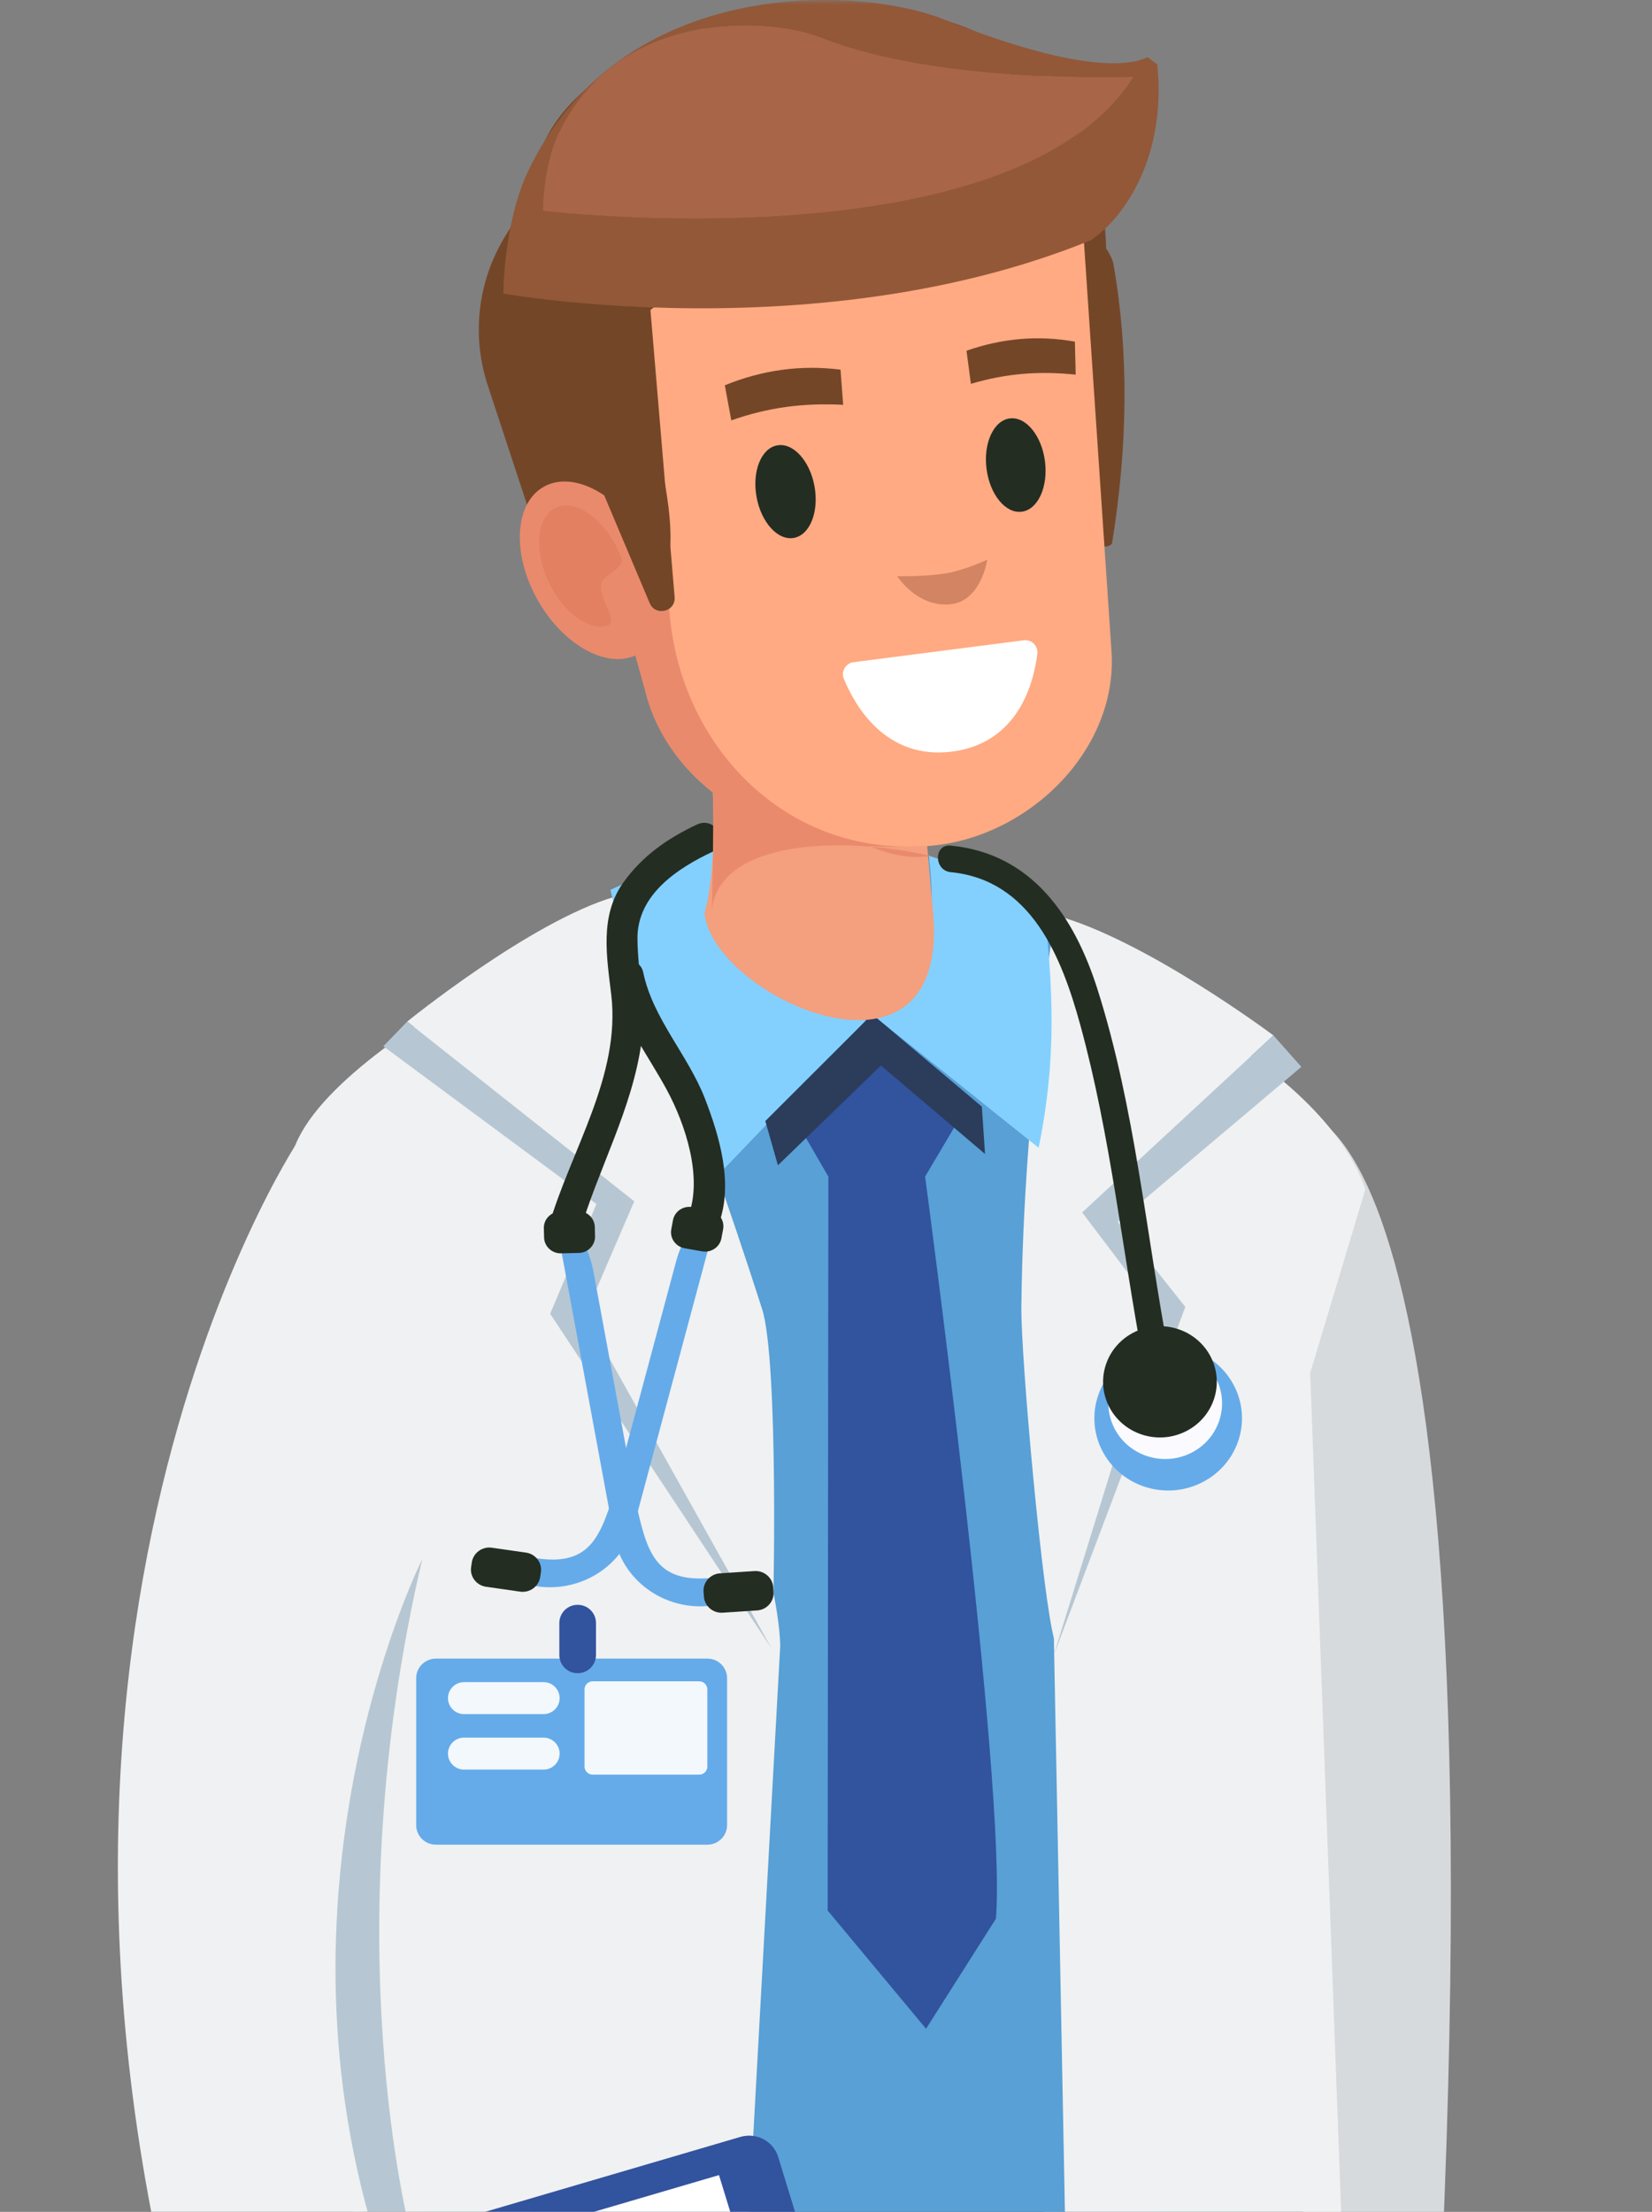 <svg width="186" height="249" viewBox="0 0 186 249" fill="none" xmlns="http://www.w3.org/2000/svg">
<rect x="0" y="0" width="186" height="249" fill="#808080" stroke="none"/>
<path fill-rule="evenodd" clip-rule="evenodd" d="M145.195 125.033C145.195 125.033 171.56 117.992 160.754 283.258L149.559 284.002L138.441 147.143L145.195 125.033Z" fill="#D7DADD"/>
<mask id="mask0" mask-type="alpha" maskUnits="userSpaceOnUse" x="0" y="0" width="186" height="512">
<path fill-rule="evenodd" clip-rule="evenodd" d="M0 511.492H185.669V0H0V511.492Z" fill="white"/>
</mask>
<g mask="url(#mask0)">
<path fill-rule="evenodd" clip-rule="evenodd" d="M59.785 349.412H130.867V214.513H59.785V349.412Z" fill="#B6C7D3"/>
<path fill-rule="evenodd" clip-rule="evenodd" d="M55.278 276.296C55.729 295.318 73.592 310.738 95.175 310.737C116.758 310.737 133.889 295.318 133.438 276.296C132.987 257.275 115.124 241.855 93.541 241.855C71.958 241.855 54.827 257.275 55.278 276.296Z" fill="#424259"/>
<path fill-rule="evenodd" clip-rule="evenodd" d="M140.232 254.715L47.805 253.406L41.625 124.626H143.884L140.232 254.715Z" fill="#58A0D6"/>
<path fill-rule="evenodd" clip-rule="evenodd" d="M79.935 97.452C83.15 95.328 91.804 93.454 92.907 93.936C94.01 93.454 102.664 95.328 105.879 97.452C125.446 110.375 145.609 116.64 145.63 136.303C136.33 129.754 145.033 145.169 144.989 152.378H92.907H40.825C30.543 152.378 31.089 137.785 31.089 137.785C31.111 118.122 60.368 110.376 79.935 97.452Z" fill="#58A0D6"/>
<path fill-rule="evenodd" clip-rule="evenodd" d="M55.738 110.04C46.272 115.344 34.638 123.12 32.855 130.107L37.306 150.248L39.93 226.644L38.64 348.821L78.632 352.574L87.849 185.241C87.413 168.672 62.604 106.193 55.738 110.04Z" fill="#F0F1F2"/>
<path fill-rule="evenodd" clip-rule="evenodd" d="M133.992 114.779C143.848 119.916 151.44 127.099 153.726 133.88L147.514 154.564L154.609 346.808L121.855 350.466L118.156 158.429C117.46 145.782 126.88 111.072 133.992 114.779Z" fill="#F0F1F2"/>
<path fill-rule="evenodd" clip-rule="evenodd" d="M98.713 114.62L109.365 123.654L104.157 132.457L100.37 132.225L98.713 114.62Z" fill="#32539E"/>
<path fill-rule="evenodd" clip-rule="evenodd" d="M98.713 114.62L97.569 114.813L88.297 123.886L93.269 132.457L102.421 132.302L98.713 114.62Z" fill="#32539E"/>
<path fill-rule="evenodd" clip-rule="evenodd" d="M104.157 132.457C104.157 132.457 113.39 201.179 112.127 216.005L104.264 228.389L93.189 215.078L93.268 132.457C97.266 130.456 100.992 129.928 104.157 132.457Z" fill="#32539E"/>
<path fill-rule="evenodd" clip-rule="evenodd" d="M69.203 100.953C69.203 100.953 78.324 124.018 85.805 147.364C87.647 153.111 87.179 181.09 86.878 185.582L66.046 147.128L72.043 135.392L45.846 115.006C45.846 115.006 59.733 103.733 69.203 100.953Z" fill="#F0F1F2"/>
<path fill-rule="evenodd" clip-rule="evenodd" d="M118.835 103.037C118.835 103.037 115.251 123.809 114.995 147.128C114.933 152.786 117.399 180.263 118.729 184.655L130.527 147.964L121.844 136.489L143.375 116.56C143.375 116.56 128.94 105.755 118.835 103.037Z" fill="#F0F1F2"/>
<path fill-rule="evenodd" clip-rule="evenodd" d="M104.581 96.338L117.414 100.49C118.282 109.143 119.308 117.631 116.94 129.214L98.713 114.62C98.713 114.62 106.633 113.326 104.581 96.338Z" fill="#83D0FF"/>
<path fill-rule="evenodd" clip-rule="evenodd" d="M80.757 94.522L68.728 100.181C70.977 109.868 75.514 118.095 80.249 132.92L97.53 114.852C97.53 114.852 76.654 112.745 80.757 94.522Z" fill="#83D0FF"/>
<path fill-rule="evenodd" clip-rule="evenodd" d="M110.549 124.581L110.904 129.909L99.186 119.948L87.587 131.183L86.166 126.203L97.529 114.852L98.713 114.62L110.549 124.581Z" fill="#2C3C5B"/>
<path fill-rule="evenodd" clip-rule="evenodd" d="M86.877 185.582L65.888 148.055L71.411 135.237L45.845 115.006L43.162 117.786L67.151 135.546L61.943 147.9L86.877 185.582Z" fill="#B6C7D3"/>
<path fill-rule="evenodd" clip-rule="evenodd" d="M143.374 116.561L146.521 120.103L125.851 137.553L133.46 147.128L118.633 186.354L130.528 147.964L121.843 136.49L143.374 116.561Z" fill="#B6C7D3"/>
<path fill-rule="evenodd" clip-rule="evenodd" d="M131.641 152.676C129.039 138.963 127.803 124.668 123.553 111.327C120.95 103.156 116.173 96.078 107.04 95.193C105.118 95.007 105.136 98 107.04 98.184C116.088 99.061 119.518 107.691 121.631 115.385C125.044 127.814 126.356 140.828 128.755 153.471C129.114 155.365 131.999 154.561 131.641 152.676Z" fill="#242D22"/>
<path fill-rule="evenodd" clip-rule="evenodd" d="M138.98 156.069C141.008 160.098 139.314 164.972 135.197 166.956C131.081 168.941 126.099 167.284 124.072 163.255C122.044 159.227 123.737 154.352 127.854 152.367C131.97 150.383 136.952 152.04 138.98 156.069Z" fill="#65ABEA"/>
<path fill-rule="evenodd" clip-rule="evenodd" d="M136.934 155.217C138.496 158.321 137.192 162.076 134.021 163.604C130.85 165.133 127.013 163.856 125.451 160.753C123.889 157.65 125.193 153.895 128.364 152.367C131.535 150.838 135.372 152.114 136.934 155.217Z" fill="#FBFBFF"/>
<path fill-rule="evenodd" clip-rule="evenodd" d="M136.341 152.791C137.902 155.894 136.598 159.649 133.427 161.177C130.257 162.706 126.42 161.429 124.858 158.326C123.295 155.223 124.6 151.468 127.771 149.94C130.942 148.411 134.779 149.688 136.341 152.791Z" fill="#242D22"/>
<path fill-rule="evenodd" clip-rule="evenodd" d="M78.497 92.811C75.171 94.367 72.331 96.346 70.18 99.353C67.488 103.117 68.318 107.731 68.822 111.992C69.903 121.131 64.233 129.55 61.791 138.012C61.158 140.206 64.568 141.135 65.198 138.951C67.314 131.617 71.189 124.916 72.234 117.267C72.771 113.336 71.803 109.589 71.772 105.673C71.734 100.711 76.304 97.72 80.281 95.86C82.343 94.896 80.548 91.853 78.497 92.811Z" fill="#242D22"/>
<path fill-rule="evenodd" clip-rule="evenodd" d="M69.016 110.417C69.955 114.927 72.931 118.718 75.081 122.699C77.174 126.575 79.098 132.45 77.549 136.757C76.777 138.906 80.192 139.822 80.956 137.696C82.572 133.205 81.015 127.926 79.366 123.668C77.467 118.767 73.507 114.68 72.423 109.478C71.959 107.25 68.553 108.195 69.016 110.417Z" fill="#242D22"/>
<path fill-rule="evenodd" clip-rule="evenodd" d="M66.823 143.188L71.732 169.735C73.008 175.441 74.17 178.613 81.487 177.473C81.594 178.473 81.691 179.474 81.742 180.478L80.611 180.677C75.27 181.623 70.109 178.188 69.142 172.961L63.26 141.148C62.293 135.921 65.875 138.06 66.823 143.188Z" fill="#65ABEA"/>
<path fill-rule="evenodd" clip-rule="evenodd" d="M84.938 176.863L81.063 177.119C79.972 177.192 79.14 178.124 79.213 179.191L79.252 179.741C79.326 180.809 80.278 181.623 81.369 181.551L85.244 181.295C86.335 181.222 87.167 180.29 87.093 179.223L87.055 178.673C86.982 177.605 86.029 176.791 84.938 176.863Z" fill="#242D22"/>
<path fill-rule="evenodd" clip-rule="evenodd" d="M76.114 142.039L69.112 168.133C67.385 173.724 65.975 176.799 58.773 175.105C58.585 176.094 58.409 177.084 58.279 178.081L59.39 178.367C64.641 179.716 70.058 176.683 71.437 171.546L79.829 140.277C81.208 135.139 77.467 136.999 76.114 142.039Z" fill="#65ABEA"/>
<path fill-rule="evenodd" clip-rule="evenodd" d="M55.379 174.235L59.222 174.785C60.303 174.94 61.059 175.933 60.901 176.991L60.819 177.536C60.661 178.595 59.647 179.334 58.565 179.18L54.722 178.629C53.64 178.475 52.885 177.482 53.042 176.423L53.124 175.878C53.282 174.819 54.297 174.08 55.379 174.235Z" fill="#242D22"/>
<path fill-rule="evenodd" clip-rule="evenodd" d="M65.168 141.049L63.176 141.096C62.141 141.12 61.283 140.32 61.258 139.307L61.233 138.266C61.208 137.254 62.026 136.414 63.061 136.39L65.053 136.343C66.088 136.319 66.946 137.119 66.971 138.131L66.996 139.173C67.021 140.185 66.203 141.025 65.168 141.049Z" fill="#242D22"/>
<path fill-rule="evenodd" clip-rule="evenodd" d="M79.048 140.873L77.087 140.524C76.069 140.342 75.394 139.388 75.579 138.392L75.77 137.367C75.955 136.371 76.93 135.711 77.948 135.892L79.909 136.241C80.927 136.422 81.602 137.377 81.417 138.373L81.226 139.397C81.041 140.394 80.066 141.054 79.048 140.873Z" fill="#242D22"/>
<path fill-rule="evenodd" clip-rule="evenodd" d="M49.064 207.664H79.66C80.872 207.664 81.864 206.673 81.864 205.461V188.923C81.864 187.712 80.872 186.721 79.66 186.721H49.064C47.851 186.721 46.859 187.712 46.859 188.923V205.461C46.859 206.673 47.851 207.664 49.064 207.664Z" fill="#65ABEA"/>
<path fill-rule="evenodd" clip-rule="evenodd" d="M66.722 199.779H78.731C79.231 199.779 79.64 199.37 79.64 198.871V190.184C79.64 189.685 79.231 189.276 78.731 189.276H66.722C66.222 189.276 65.812 189.685 65.812 190.184V198.871C65.812 199.37 66.222 199.779 66.722 199.779Z" fill="#F3F8FC"/>
<path fill-rule="evenodd" clip-rule="evenodd" d="M52.237 192.966H61.209C62.199 192.966 63.008 192.157 63.008 191.168C63.008 190.179 62.199 189.37 61.209 189.37H52.237C51.248 189.37 50.438 190.179 50.438 191.168C50.438 192.157 51.248 192.966 52.237 192.966Z" fill="#F3F8FC"/>
<path fill-rule="evenodd" clip-rule="evenodd" d="M52.237 199.211H61.209C62.199 199.211 63.008 198.402 63.008 197.413C63.008 196.424 62.199 195.616 61.209 195.616H52.237C51.248 195.616 50.438 196.424 50.438 197.413C50.438 198.402 51.248 199.211 52.237 199.211Z" fill="#F3F8FC"/>
<path fill-rule="evenodd" clip-rule="evenodd" d="M65.018 188.361H65.06C66.184 188.361 67.102 187.443 67.102 186.321V182.705C67.102 181.582 66.184 180.665 65.06 180.665H65.018C63.895 180.665 62.977 181.582 62.977 182.705V186.321C62.977 187.443 63.895 188.361 65.018 188.361Z" fill="#32539E"/>
<path fill-rule="evenodd" clip-rule="evenodd" d="M14.937 316.731L0.145 268.482C-0.397 266.713 0.629 264.849 2.436 264.317L83.357 240.564C85.164 240.033 87.069 241.037 87.612 242.806L102.404 291.056C102.946 292.825 101.92 294.689 100.112 295.22L19.192 318.974C17.384 319.504 15.479 318.501 14.937 316.731Z" fill="#32539E"/>
<path fill-rule="evenodd" clip-rule="evenodd" d="M20.082 314.016L5.658 266.965L80.952 244.863L95.376 291.912L95.375 291.913L20.082 314.016Z" fill="white"/>
<path fill-rule="evenodd" clip-rule="evenodd" d="M33.501 128.557L56.805 150.017L41.716 186.999C36.304 213.976 38.094 253.15 47.902 273.355C47.902 273.355 25.893 281.969 25.452 280.672C-6.049 188.032 33.501 128.557 33.501 128.557Z" fill="#F0F1F2"/>
<path fill-rule="evenodd" clip-rule="evenodd" d="M47.544 175.518C47.544 175.518 30.312 209.77 41.621 249.818L42.563 252.585L46.198 251.267C46.198 251.267 37.493 218.377 47.544 175.518Z" fill="#B6C7D3"/>
<path fill-rule="evenodd" clip-rule="evenodd" d="M79.328 102.805C80.248 112.144 106.304 124.065 105.119 103.552L102.499 73.526L78.397 72.25C80.447 85.233 81.067 96.243 79.328 102.805Z" fill="#F49F7D"/>
<path fill-rule="evenodd" clip-rule="evenodd" d="M104.762 96.35C93.425 93.795 79.981 95.01 80.131 103.255C80.131 103.255 80.755 83.233 79.631 77.754C79.631 77.754 93.281 98.266 104.762 96.35Z" fill="#EA8A6C"/>
<path fill-rule="evenodd" clip-rule="evenodd" d="M125.2 61.199C125.2 61.199 123.396 63.419 121.643 56.262C119.291 46.663 117.142 24.609 112.39 23.771C111.067 23.538 101.889 21.919 106.569 19.551C114.381 15.599 125.04 26.91 125.371 29.79C127.134 39.81 126.964 50.308 125.2 61.199Z" fill="#744628"/>
<path fill-rule="evenodd" clip-rule="evenodd" d="M103.629 95.232C103.629 95.232 109.862 67.553 107.882 59.273L106.366 25.822C104.386 17.541 98.341 9.865 90.576 10.387L71.522 11.668C63.756 12.19 57.286 21.244 59.267 29.524L72.642 77.802C74.623 86.083 83.655 96.393 103.629 95.232Z" fill="#EA8A6C"/>
<path fill-rule="evenodd" clip-rule="evenodd" d="M103.885 95.237L104.396 95.247C115.61 94.493 125.899 84.522 125.144 73.316L121.625 21.048C121.433 18.182 118.928 15.995 116.059 16.187L78.025 18.744C75.156 18.936 69.457 21.698 69.649 24.564L75.351 68.506C76.39 83.936 88.442 96.275 103.885 95.237Z" fill="#FFAA82"/>
<path fill-rule="evenodd" clip-rule="evenodd" d="M117.654 51.936C118.024 54.837 116.852 57.376 115.035 57.607C113.218 57.839 111.445 55.676 111.074 52.775C110.704 49.875 111.877 47.336 113.693 47.104C115.51 46.873 117.284 49.036 117.654 51.936Z" fill="#242D22"/>
<path fill-rule="evenodd" clip-rule="evenodd" d="M91.708 54.762C92.224 57.64 91.181 60.235 89.378 60.557C87.575 60.88 85.695 58.809 85.179 55.931C84.663 53.053 85.706 50.458 87.509 50.136C89.312 49.812 91.192 51.884 91.708 54.762Z" fill="#242D22"/>
<path fill-rule="evenodd" clip-rule="evenodd" d="M124.538 28.961C111.131 18.083 77.263 29.862 71.869 36.156C72.624 50.517 79.987 63.796 71.284 69.103L63.2 68.544L54.915 43.381C53.073 37.788 53.781 31.668 56.851 26.641L60.021 21.449C60.021 21.449 60.091 20.869 60.114 20.51C60.679 11.608 70.89 5.086 81.479 2.689C126.295 -7.46 124.538 28.961 124.538 28.961Z" fill="#744628"/>
<path fill-rule="evenodd" clip-rule="evenodd" d="M121.114 42.175C116.928 41.742 113.254 42.045 109.313 43.211L108.82 39.485C112.838 38.075 116.905 37.721 121.023 38.461L121.114 42.175Z" fill="#744628"/>
<path fill-rule="evenodd" clip-rule="evenodd" d="M94.933 45.573C90.421 45.34 86.499 45.864 82.336 47.323L81.607 43.373C85.839 41.65 90.181 41.049 94.636 41.614L94.933 45.573Z" fill="#744628"/>
<path fill-rule="evenodd" clip-rule="evenodd" d="M111.155 63.008C111.155 63.008 110.48 67.82 106.818 68.044C103.155 68.269 101.023 64.865 101.023 64.865C101.023 64.865 104.388 64.928 106.59 64.531C108.793 64.133 111.155 63.008 111.155 63.008Z" fill="#D38462"/>
<path fill-rule="evenodd" clip-rule="evenodd" d="M60.574 67.611C63.532 72.798 68.609 75.476 71.913 73.593C72.239 73.407 72.535 73.184 72.802 72.928C75.241 70.585 75.207 65.467 72.541 60.791C69.583 55.604 64.506 52.926 61.202 54.809C57.898 56.692 57.616 62.423 60.574 67.611Z" fill="#EA8A6C"/>
<path fill-rule="evenodd" clip-rule="evenodd" d="M69.906 62.667C70.482 64.139 67.757 64.605 67.688 65.838C67.581 67.719 69.724 70.099 68.314 70.449C65.979 71.027 62.907 68.481 61.452 64.761C59.997 61.041 60.71 57.558 63.044 56.979C65.379 56.401 68.451 58.947 69.906 62.667Z" fill="#E28061"/>
<path fill-rule="evenodd" clip-rule="evenodd" d="M73.149 67.898L60.272 37.379L71.883 18.848L75.956 67.204C76.096 68.862 73.799 69.429 73.149 67.898Z" fill="#744628"/>
<path fill-rule="evenodd" clip-rule="evenodd" d="M96.1 74.547L115.261 72.081C116.144 71.967 116.902 72.713 116.794 73.598C116.396 76.853 114.671 83.649 107.198 84.612C99.736 85.572 96.262 79.466 95.008 76.418C94.666 75.588 95.209 74.662 96.1 74.547Z" fill="white"/>
<path fill-rule="evenodd" clip-rule="evenodd" d="M127.584 8.668C113.992 30.047 61.109 23.743 61.109 23.743C61.109 23.743 61.138 18.703 62.848 15.084C69.496 1.023 86.438 1.828 92.479 4.231C105.809 9.532 127.584 8.668 127.584 8.668ZM130.296 7.252C129.937 6.976 129.577 6.7 129.214 6.43C127.325 7.377 121.732 8.326 106.286 2.185C96.731 -1.615 69.935 -2.89 59.422 19.349C56.715 25.074 56.67 33.045 56.67 33.045C56.67 33.045 56.677 33.047 56.679 33.047C56.824 33.073 61.271 33.86 68.296 34.342C79.696 35.123 97.873 35.095 115.416 29.68C117.92 28.906 120.411 28.026 122.867 27.02C123.74 26.415 124.608 25.636 125.429 24.699C128.626 21.049 131.095 14.974 130.296 7.252Z" fill="#935838"/>
<path fill-rule="evenodd" clip-rule="evenodd" d="M61.109 23.743C61.109 23.743 61.138 18.703 62.849 15.084C69.496 1.022 86.438 1.829 92.48 4.231C105.811 9.531 127.585 8.669 127.585 8.669C113.992 30.047 61.109 23.743 61.109 23.743Z" fill="#A86548"/>
</g>
</svg>
